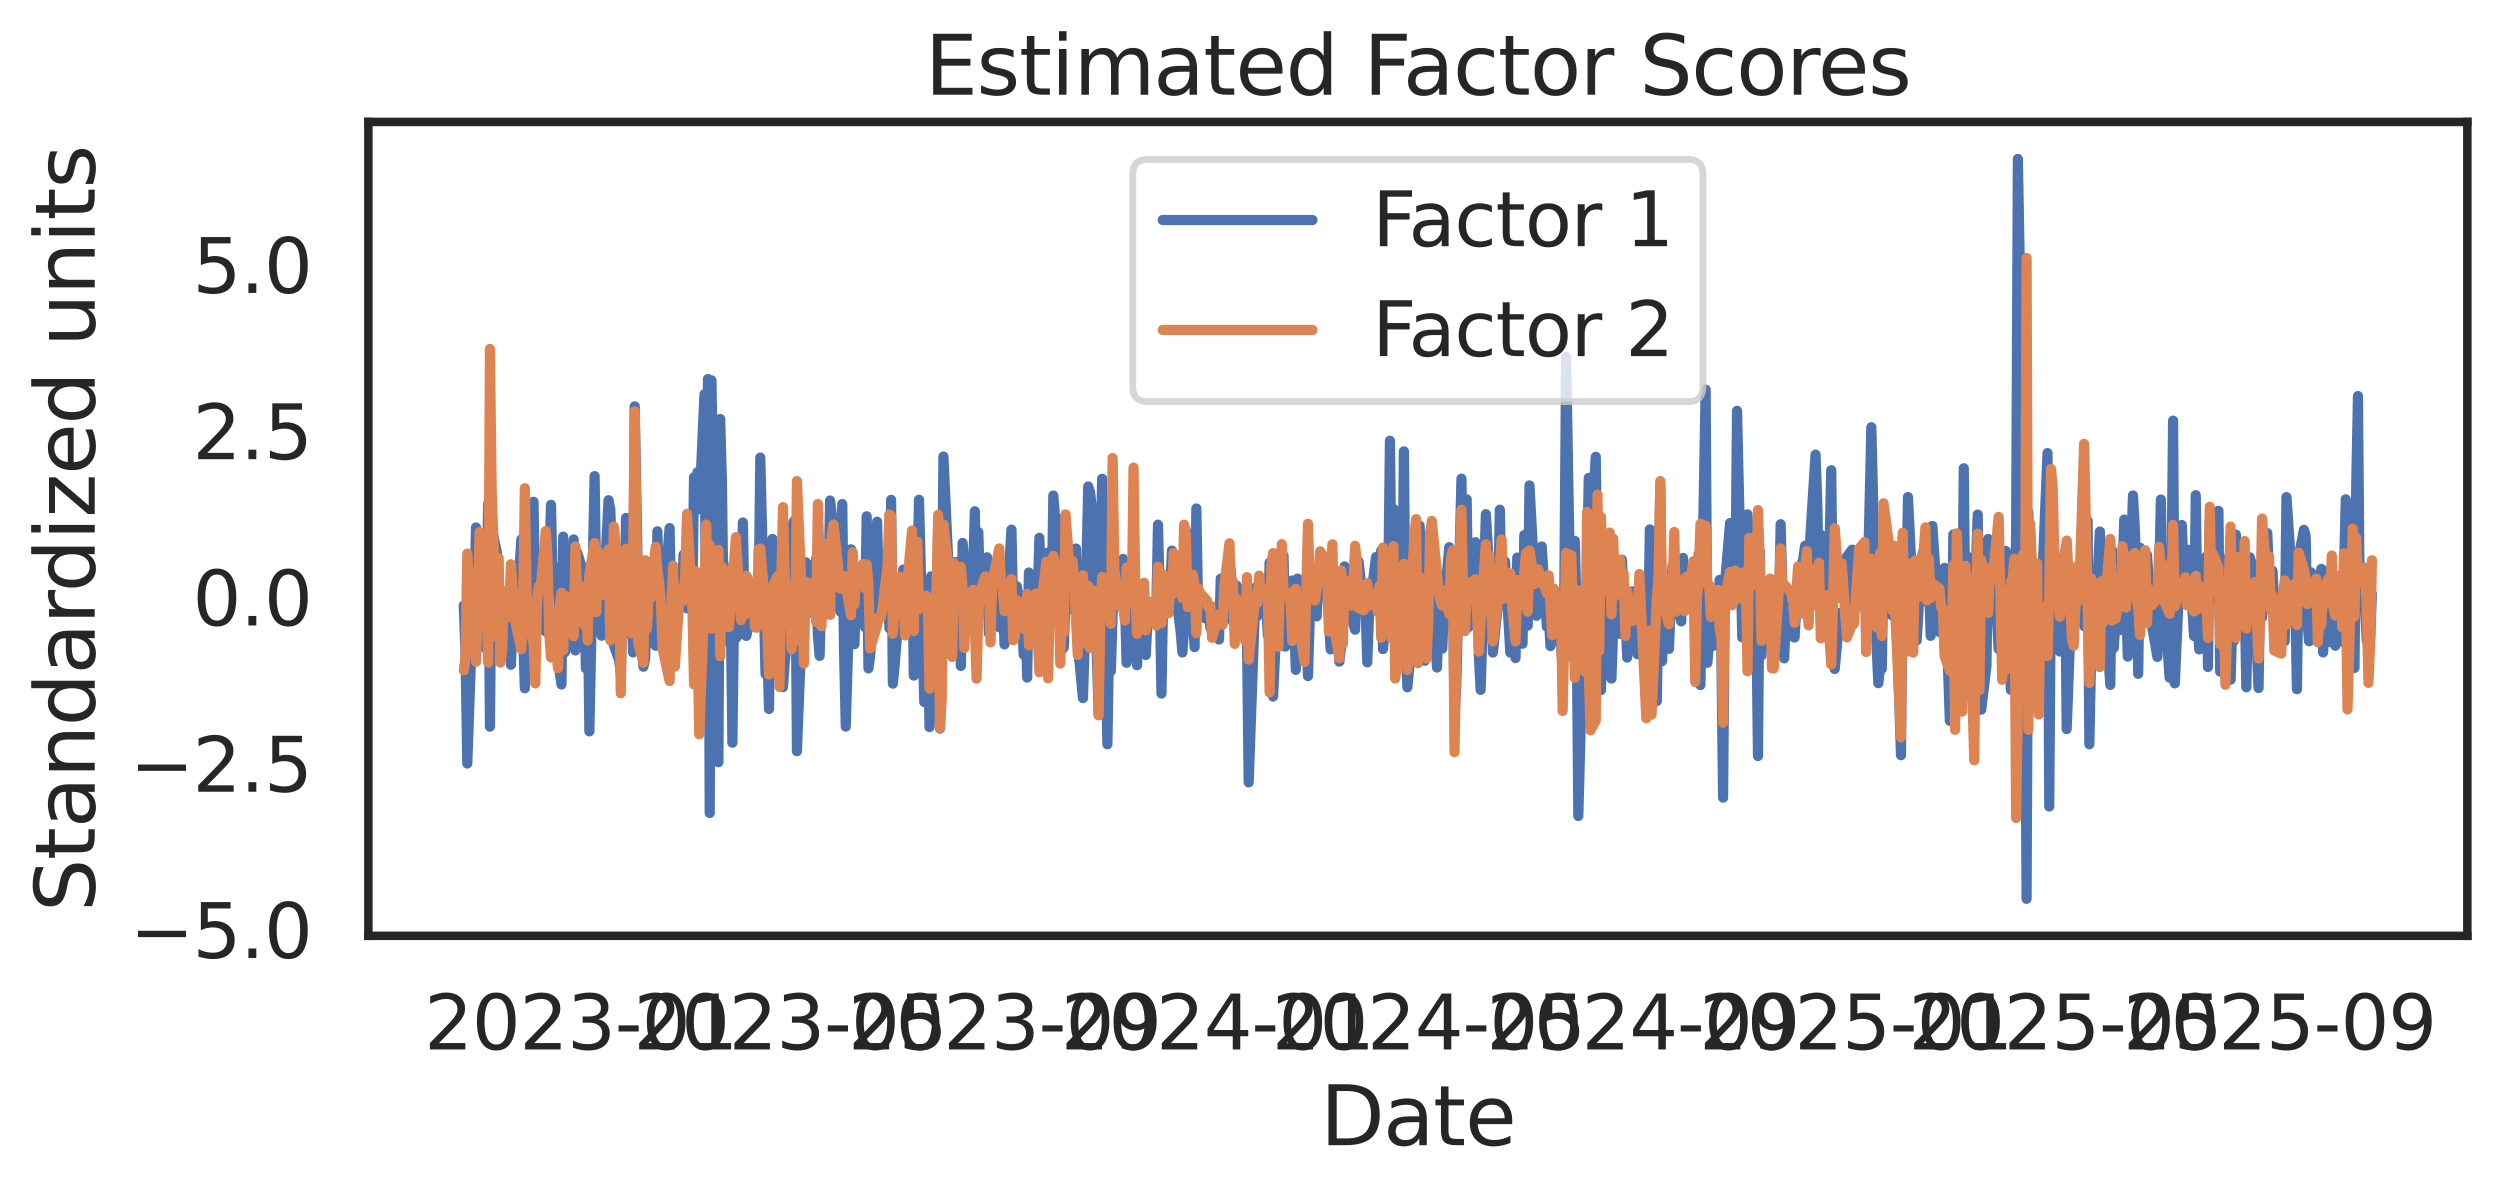 <?xml version="1.0" encoding="utf-8" standalone="no"?>
<!DOCTYPE svg PUBLIC "-//W3C//DTD SVG 1.1//EN"
  "http://www.w3.org/Graphics/SVG/1.1/DTD/svg11.dtd">
<svg xmlns:xlink="http://www.w3.org/1999/xlink" width="550.976pt" height="263.337pt" viewBox="0 0 550.976 263.337" xmlns="http://www.w3.org/2000/svg" version="1.1">
 <defs>
  <style type="text/css">*{stroke-linejoin: round; stroke-linecap: butt}</style>
 </defs>
 <g id="figure_1">
  <g id="patch_1">
   <path d="M 0 263.337 
L 550.976 263.337 
L 550.976 0 
L 0 0 
z
" style="fill: #ffffff"/>
  </g>
  <g id="axes_1">
   <g id="patch_2">
    <path d="M 81.187 206.247 
L 543.776 206.247 
L 543.776 26.877 
L 81.187 26.877 
z
" style="fill: #ffffff"/>
   </g>
   <g id="matplotlib.axis_1">
    <g id="xtick_1">
     <g id="text_1">
      <!-- 2023-01 -->
      <g style="fill: #262626" transform="translate(93.498 231.285) scale(0.165 -0.165)">
       <defs>
        <path id="DejaVuSans-32" d="M 1228 531 
L 3431 531 
L 3431 0 
L 469 0 
L 469 531 
Q 828 903 1448 1529 
Q 2069 2156 2228 2338 
Q 2531 2678 2651 2914 
Q 2772 3150 2772 3378 
Q 2772 3750 2511 3984 
Q 2250 4219 1831 4219 
Q 1534 4219 1204 4116 
Q 875 4013 500 3803 
L 500 4441 
Q 881 4594 1212 4672 
Q 1544 4750 1819 4750 
Q 2544 4750 2975 4387 
Q 3406 4025 3406 3419 
Q 3406 3131 3298 2873 
Q 3191 2616 2906 2266 
Q 2828 2175 2409 1742 
Q 1991 1309 1228 531 
z
" transform="scale(0.016)"/>
        <path id="DejaVuSans-30" d="M 2034 4250 
Q 1547 4250 1301 3770 
Q 1056 3291 1056 2328 
Q 1056 1369 1301 889 
Q 1547 409 2034 409 
Q 2525 409 2770 889 
Q 3016 1369 3016 2328 
Q 3016 3291 2770 3770 
Q 2525 4250 2034 4250 
z
M 2034 4750 
Q 2819 4750 3233 4129 
Q 3647 3509 3647 2328 
Q 3647 1150 3233 529 
Q 2819 -91 2034 -91 
Q 1250 -91 836 529 
Q 422 1150 422 2328 
Q 422 3509 836 4129 
Q 1250 4750 2034 4750 
z
" transform="scale(0.016)"/>
        <path id="DejaVuSans-33" d="M 2597 2516 
Q 3050 2419 3304 2112 
Q 3559 1806 3559 1356 
Q 3559 666 3084 287 
Q 2609 -91 1734 -91 
Q 1441 -91 1130 -33 
Q 819 25 488 141 
L 488 750 
Q 750 597 1062 519 
Q 1375 441 1716 441 
Q 2309 441 2620 675 
Q 2931 909 2931 1356 
Q 2931 1769 2642 2001 
Q 2353 2234 1838 2234 
L 1294 2234 
L 1294 2753 
L 1863 2753 
Q 2328 2753 2575 2939 
Q 2822 3125 2822 3475 
Q 2822 3834 2567 4026 
Q 2313 4219 1838 4219 
Q 1578 4219 1281 4162 
Q 984 4106 628 3988 
L 628 4550 
Q 988 4650 1302 4700 
Q 1616 4750 1894 4750 
Q 2613 4750 3031 4423 
Q 3450 4097 3450 3541 
Q 3450 3153 3228 2886 
Q 3006 2619 2597 2516 
z
" transform="scale(0.016)"/>
        <path id="DejaVuSans-2d" d="M 313 2009 
L 1997 2009 
L 1997 1497 
L 313 1497 
L 313 2009 
z
" transform="scale(0.016)"/>
        <path id="DejaVuSans-31" d="M 794 531 
L 1825 531 
L 1825 4091 
L 703 3866 
L 703 4441 
L 1819 4666 
L 2450 4666 
L 2450 531 
L 3481 531 
L 3481 0 
L 794 0 
L 794 531 
z
" transform="scale(0.016)"/>
       </defs>
       <use xlink:href="#DejaVuSans-32"/>
       <use xlink:href="#DejaVuSans-30" transform="translate(63.623 0)"/>
       <use xlink:href="#DejaVuSans-32" transform="translate(127.246 0)"/>
       <use xlink:href="#DejaVuSans-33" transform="translate(190.869 0)"/>
       <use xlink:href="#DejaVuSans-2d" transform="translate(254.492 0)"/>
       <use xlink:href="#DejaVuSans-30" transform="translate(290.576 0)"/>
       <use xlink:href="#DejaVuSans-31" transform="translate(354.199 0)"/>
      </g>
     </g>
    </g>
    <g id="xtick_2">
     <g id="text_2">
      <!-- 2023-05 -->
      <g style="fill: #262626" transform="translate(139.626 231.285) scale(0.165 -0.165)">
       <defs>
        <path id="DejaVuSans-35" d="M 691 4666 
L 3169 4666 
L 3169 4134 
L 1269 4134 
L 1269 2991 
Q 1406 3038 1543 3061 
Q 1681 3084 1819 3084 
Q 2600 3084 3056 2656 
Q 3513 2228 3513 1497 
Q 3513 744 3044 326 
Q 2575 -91 1722 -91 
Q 1428 -91 1123 -41 
Q 819 9 494 109 
L 494 744 
Q 775 591 1075 516 
Q 1375 441 1709 441 
Q 2250 441 2565 725 
Q 2881 1009 2881 1497 
Q 2881 1984 2565 2268 
Q 2250 2553 1709 2553 
Q 1456 2553 1204 2497 
Q 953 2441 691 2322 
L 691 4666 
z
" transform="scale(0.016)"/>
       </defs>
       <use xlink:href="#DejaVuSans-32"/>
       <use xlink:href="#DejaVuSans-30" transform="translate(63.623 0)"/>
       <use xlink:href="#DejaVuSans-32" transform="translate(127.246 0)"/>
       <use xlink:href="#DejaVuSans-33" transform="translate(190.869 0)"/>
       <use xlink:href="#DejaVuSans-2d" transform="translate(254.492 0)"/>
       <use xlink:href="#DejaVuSans-30" transform="translate(290.576 0)"/>
       <use xlink:href="#DejaVuSans-35" transform="translate(354.199 0)"/>
      </g>
     </g>
    </g>
    <g id="xtick_3">
     <g id="text_3">
      <!-- 2023-09 -->
      <g style="fill: #262626" transform="translate(186.908 231.285) scale(0.165 -0.165)">
       <defs>
        <path id="DejaVuSans-39" d="M 703 97 
L 703 672 
Q 941 559 1184 500 
Q 1428 441 1663 441 
Q 2288 441 2617 861 
Q 2947 1281 2994 2138 
Q 2813 1869 2534 1725 
Q 2256 1581 1919 1581 
Q 1219 1581 811 2004 
Q 403 2428 403 3163 
Q 403 3881 828 4315 
Q 1253 4750 1959 4750 
Q 2769 4750 3195 4129 
Q 3622 3509 3622 2328 
Q 3622 1225 3098 567 
Q 2575 -91 1691 -91 
Q 1453 -91 1209 -44 
Q 966 3 703 97 
z
M 1959 2075 
Q 2384 2075 2632 2365 
Q 2881 2656 2881 3163 
Q 2881 3666 2632 3958 
Q 2384 4250 1959 4250 
Q 1534 4250 1286 3958 
Q 1038 3666 1038 3163 
Q 1038 2656 1286 2365 
Q 1534 2075 1959 2075 
z
" transform="scale(0.016)"/>
       </defs>
       <use xlink:href="#DejaVuSans-32"/>
       <use xlink:href="#DejaVuSans-30" transform="translate(63.623 0)"/>
       <use xlink:href="#DejaVuSans-32" transform="translate(127.246 0)"/>
       <use xlink:href="#DejaVuSans-33" transform="translate(190.869 0)"/>
       <use xlink:href="#DejaVuSans-2d" transform="translate(254.492 0)"/>
       <use xlink:href="#DejaVuSans-30" transform="translate(290.576 0)"/>
       <use xlink:href="#DejaVuSans-39" transform="translate(354.199 0)"/>
      </g>
     </g>
    </g>
    <g id="xtick_4">
     <g id="text_4">
      <!-- 2024-01 -->
      <g style="fill: #262626" transform="translate(233.805 231.285) scale(0.165 -0.165)">
       <defs>
        <path id="DejaVuSans-34" d="M 2419 4116 
L 825 1625 
L 2419 1625 
L 2419 4116 
z
M 2253 4666 
L 3047 4666 
L 3047 1625 
L 3713 1625 
L 3713 1100 
L 3047 1100 
L 3047 0 
L 2419 0 
L 2419 1100 
L 313 1100 
L 313 1709 
L 2253 4666 
z
" transform="scale(0.016)"/>
       </defs>
       <use xlink:href="#DejaVuSans-32"/>
       <use xlink:href="#DejaVuSans-30" transform="translate(63.623 0)"/>
       <use xlink:href="#DejaVuSans-32" transform="translate(127.246 0)"/>
       <use xlink:href="#DejaVuSans-34" transform="translate(190.869 0)"/>
       <use xlink:href="#DejaVuSans-2d" transform="translate(254.492 0)"/>
       <use xlink:href="#DejaVuSans-30" transform="translate(290.576 0)"/>
       <use xlink:href="#DejaVuSans-31" transform="translate(354.199 0)"/>
      </g>
     </g>
    </g>
    <g id="xtick_5">
     <g id="text_5">
      <!-- 2024-05 -->
      <g style="fill: #262626" transform="translate(280.317 231.285) scale(0.165 -0.165)">
       <use xlink:href="#DejaVuSans-32"/>
       <use xlink:href="#DejaVuSans-30" transform="translate(63.623 0)"/>
       <use xlink:href="#DejaVuSans-32" transform="translate(127.246 0)"/>
       <use xlink:href="#DejaVuSans-34" transform="translate(190.869 0)"/>
       <use xlink:href="#DejaVuSans-2d" transform="translate(254.492 0)"/>
       <use xlink:href="#DejaVuSans-30" transform="translate(290.576 0)"/>
       <use xlink:href="#DejaVuSans-35" transform="translate(354.199 0)"/>
      </g>
     </g>
    </g>
    <g id="xtick_6">
     <g id="text_6">
      <!-- 2024-09 -->
      <g style="fill: #262626" transform="translate(327.599 231.285) scale(0.165 -0.165)">
       <use xlink:href="#DejaVuSans-32"/>
       <use xlink:href="#DejaVuSans-30" transform="translate(63.623 0)"/>
       <use xlink:href="#DejaVuSans-32" transform="translate(127.246 0)"/>
       <use xlink:href="#DejaVuSans-34" transform="translate(190.869 0)"/>
       <use xlink:href="#DejaVuSans-2d" transform="translate(254.492 0)"/>
       <use xlink:href="#DejaVuSans-30" transform="translate(290.576 0)"/>
       <use xlink:href="#DejaVuSans-39" transform="translate(354.199 0)"/>
      </g>
     </g>
    </g>
    <g id="xtick_7">
     <g id="text_7">
      <!-- 2025-01 -->
      <g style="fill: #262626" transform="translate(374.496 231.285) scale(0.165 -0.165)">
       <use xlink:href="#DejaVuSans-32"/>
       <use xlink:href="#DejaVuSans-30" transform="translate(63.623 0)"/>
       <use xlink:href="#DejaVuSans-32" transform="translate(127.246 0)"/>
       <use xlink:href="#DejaVuSans-35" transform="translate(190.869 0)"/>
       <use xlink:href="#DejaVuSans-2d" transform="translate(254.492 0)"/>
       <use xlink:href="#DejaVuSans-30" transform="translate(290.576 0)"/>
       <use xlink:href="#DejaVuSans-31" transform="translate(354.199 0)"/>
      </g>
     </g>
    </g>
    <g id="xtick_8">
     <g id="text_8">
      <!-- 2025-05 -->
      <g style="fill: #262626" transform="translate(420.624 231.285) scale(0.165 -0.165)">
       <use xlink:href="#DejaVuSans-32"/>
       <use xlink:href="#DejaVuSans-30" transform="translate(63.623 0)"/>
       <use xlink:href="#DejaVuSans-32" transform="translate(127.246 0)"/>
       <use xlink:href="#DejaVuSans-35" transform="translate(190.869 0)"/>
       <use xlink:href="#DejaVuSans-2d" transform="translate(254.492 0)"/>
       <use xlink:href="#DejaVuSans-30" transform="translate(290.576 0)"/>
       <use xlink:href="#DejaVuSans-35" transform="translate(354.199 0)"/>
      </g>
     </g>
    </g>
    <g id="xtick_9">
     <g id="text_9">
      <!-- 2025-09 -->
      <g style="fill: #262626" transform="translate(467.905 231.285) scale(0.165 -0.165)">
       <use xlink:href="#DejaVuSans-32"/>
       <use xlink:href="#DejaVuSans-30" transform="translate(63.623 0)"/>
       <use xlink:href="#DejaVuSans-32" transform="translate(127.246 0)"/>
       <use xlink:href="#DejaVuSans-35" transform="translate(190.869 0)"/>
       <use xlink:href="#DejaVuSans-2d" transform="translate(254.492 0)"/>
       <use xlink:href="#DejaVuSans-30" transform="translate(290.576 0)"/>
       <use xlink:href="#DejaVuSans-39" transform="translate(354.199 0)"/>
      </g>
     </g>
    </g>
    <g id="text_10">
     <!-- Date -->
     <g style="fill: #262626" transform="translate(290.97 252.393) scale(0.18 -0.18)">
      <defs>
       <path id="DejaVuSans-44" d="M 1259 4147 
L 1259 519 
L 2022 519 
Q 2988 519 3436 956 
Q 3884 1394 3884 2338 
Q 3884 3275 3436 3711 
Q 2988 4147 2022 4147 
L 1259 4147 
z
M 628 4666 
L 1925 4666 
Q 3281 4666 3915 4102 
Q 4550 3538 4550 2338 
Q 4550 1131 3912 565 
Q 3275 0 1925 0 
L 628 0 
L 628 4666 
z
" transform="scale(0.016)"/>
       <path id="DejaVuSans-61" d="M 2194 1759 
Q 1497 1759 1228 1600 
Q 959 1441 959 1056 
Q 959 750 1161 570 
Q 1363 391 1709 391 
Q 2188 391 2477 730 
Q 2766 1069 2766 1631 
L 2766 1759 
L 2194 1759 
z
M 3341 1997 
L 3341 0 
L 2766 0 
L 2766 531 
Q 2569 213 2275 61 
Q 1981 -91 1556 -91 
Q 1019 -91 701 211 
Q 384 513 384 1019 
Q 384 1609 779 1909 
Q 1175 2209 1959 2209 
L 2766 2209 
L 2766 2266 
Q 2766 2663 2505 2880 
Q 2244 3097 1772 3097 
Q 1472 3097 1187 3025 
Q 903 2953 641 2809 
L 641 3341 
Q 956 3463 1253 3523 
Q 1550 3584 1831 3584 
Q 2591 3584 2966 3190 
Q 3341 2797 3341 1997 
z
" transform="scale(0.016)"/>
       <path id="DejaVuSans-74" d="M 1172 4494 
L 1172 3500 
L 2356 3500 
L 2356 3053 
L 1172 3053 
L 1172 1153 
Q 1172 725 1289 603 
Q 1406 481 1766 481 
L 2356 481 
L 2356 0 
L 1766 0 
Q 1100 0 847 248 
Q 594 497 594 1153 
L 594 3053 
L 172 3053 
L 172 3500 
L 594 3500 
L 594 4494 
L 1172 4494 
z
" transform="scale(0.016)"/>
       <path id="DejaVuSans-65" d="M 3597 1894 
L 3597 1613 
L 953 1613 
Q 991 1019 1311 708 
Q 1631 397 2203 397 
Q 2534 397 2845 478 
Q 3156 559 3463 722 
L 3463 178 
Q 3153 47 2828 -22 
Q 2503 -91 2169 -91 
Q 1331 -91 842 396 
Q 353 884 353 1716 
Q 353 2575 817 3079 
Q 1281 3584 2069 3584 
Q 2775 3584 3186 3129 
Q 3597 2675 3597 1894 
z
M 3022 2063 
Q 3016 2534 2758 2815 
Q 2500 3097 2075 3097 
Q 1594 3097 1305 2825 
Q 1016 2553 972 2059 
L 3022 2063 
z
" transform="scale(0.016)"/>
      </defs>
      <use xlink:href="#DejaVuSans-44"/>
      <use xlink:href="#DejaVuSans-61" transform="translate(77.002 0)"/>
      <use xlink:href="#DejaVuSans-74" transform="translate(138.281 0)"/>
      <use xlink:href="#DejaVuSans-65" transform="translate(177.49 0)"/>
     </g>
    </g>
   </g>
   <g id="matplotlib.axis_2">
    <g id="ytick_1">
     <g id="text_11">
      <!-- −5.0 -->
      <g style="fill: #262626" transform="translate(28.621 211.13) scale(0.165 -0.165)">
       <defs>
        <path id="DejaVuSans-2212" d="M 678 2272 
L 4684 2272 
L 4684 1741 
L 678 1741 
L 678 2272 
z
" transform="scale(0.016)"/>
        <path id="DejaVuSans-2e" d="M 684 794 
L 1344 794 
L 1344 0 
L 684 0 
L 684 794 
z
" transform="scale(0.016)"/>
       </defs>
       <use xlink:href="#DejaVuSans-2212"/>
       <use xlink:href="#DejaVuSans-35" transform="translate(83.789 0)"/>
       <use xlink:href="#DejaVuSans-2e" transform="translate(147.412 0)"/>
       <use xlink:href="#DejaVuSans-30" transform="translate(179.199 0)"/>
      </g>
     </g>
    </g>
    <g id="ytick_2">
     <g id="text_12">
      <!-- −2.5 -->
      <g style="fill: #262626" transform="translate(28.621 174.488) scale(0.165 -0.165)">
       <use xlink:href="#DejaVuSans-2212"/>
       <use xlink:href="#DejaVuSans-32" transform="translate(83.789 0)"/>
       <use xlink:href="#DejaVuSans-2e" transform="translate(147.412 0)"/>
       <use xlink:href="#DejaVuSans-35" transform="translate(179.199 0)"/>
      </g>
     </g>
    </g>
    <g id="ytick_3">
     <g id="text_13">
      <!-- 0.0 -->
      <g style="fill: #262626" transform="translate(42.447 137.845) scale(0.165 -0.165)">
       <use xlink:href="#DejaVuSans-30"/>
       <use xlink:href="#DejaVuSans-2e" transform="translate(63.623 0)"/>
       <use xlink:href="#DejaVuSans-30" transform="translate(95.41 0)"/>
      </g>
     </g>
    </g>
    <g id="ytick_4">
     <g id="text_14">
      <!-- 2.5 -->
      <g style="fill: #262626" transform="translate(42.447 101.203) scale(0.165 -0.165)">
       <use xlink:href="#DejaVuSans-32"/>
       <use xlink:href="#DejaVuSans-2e" transform="translate(63.623 0)"/>
       <use xlink:href="#DejaVuSans-35" transform="translate(95.41 0)"/>
      </g>
     </g>
    </g>
    <g id="ytick_5">
     <g id="text_15">
      <!-- 5.0 -->
      <g style="fill: #262626" transform="translate(42.447 64.561) scale(0.165 -0.165)">
       <use xlink:href="#DejaVuSans-35"/>
       <use xlink:href="#DejaVuSans-2e" transform="translate(63.623 0)"/>
       <use xlink:href="#DejaVuSans-30" transform="translate(95.41 0)"/>
      </g>
     </g>
    </g>
    <g id="text_16">
     <!-- Standardized units -->
     <g style="fill: #262626" transform="translate(20.877 200.968) rotate(-90) scale(0.18 -0.18)">
      <defs>
       <path id="DejaVuSans-53" d="M 3425 4513 
L 3425 3897 
Q 3066 4069 2747 4153 
Q 2428 4238 2131 4238 
Q 1616 4238 1336 4038 
Q 1056 3838 1056 3469 
Q 1056 3159 1242 3001 
Q 1428 2844 1947 2747 
L 2328 2669 
Q 3034 2534 3370 2195 
Q 3706 1856 3706 1288 
Q 3706 609 3251 259 
Q 2797 -91 1919 -91 
Q 1588 -91 1214 -16 
Q 841 59 441 206 
L 441 856 
Q 825 641 1194 531 
Q 1563 422 1919 422 
Q 2459 422 2753 634 
Q 3047 847 3047 1241 
Q 3047 1584 2836 1778 
Q 2625 1972 2144 2069 
L 1759 2144 
Q 1053 2284 737 2584 
Q 422 2884 422 3419 
Q 422 4038 858 4394 
Q 1294 4750 2059 4750 
Q 2388 4750 2728 4690 
Q 3069 4631 3425 4513 
z
" transform="scale(0.016)"/>
       <path id="DejaVuSans-6e" d="M 3513 2113 
L 3513 0 
L 2938 0 
L 2938 2094 
Q 2938 2591 2744 2837 
Q 2550 3084 2163 3084 
Q 1697 3084 1428 2787 
Q 1159 2491 1159 1978 
L 1159 0 
L 581 0 
L 581 3500 
L 1159 3500 
L 1159 2956 
Q 1366 3272 1645 3428 
Q 1925 3584 2291 3584 
Q 2894 3584 3203 3211 
Q 3513 2838 3513 2113 
z
" transform="scale(0.016)"/>
       <path id="DejaVuSans-64" d="M 2906 2969 
L 2906 4863 
L 3481 4863 
L 3481 0 
L 2906 0 
L 2906 525 
Q 2725 213 2448 61 
Q 2172 -91 1784 -91 
Q 1150 -91 751 415 
Q 353 922 353 1747 
Q 353 2572 751 3078 
Q 1150 3584 1784 3584 
Q 2172 3584 2448 3432 
Q 2725 3281 2906 2969 
z
M 947 1747 
Q 947 1113 1208 752 
Q 1469 391 1925 391 
Q 2381 391 2643 752 
Q 2906 1113 2906 1747 
Q 2906 2381 2643 2742 
Q 2381 3103 1925 3103 
Q 1469 3103 1208 2742 
Q 947 2381 947 1747 
z
" transform="scale(0.016)"/>
       <path id="DejaVuSans-72" d="M 2631 2963 
Q 2534 3019 2420 3045 
Q 2306 3072 2169 3072 
Q 1681 3072 1420 2755 
Q 1159 2438 1159 1844 
L 1159 0 
L 581 0 
L 581 3500 
L 1159 3500 
L 1159 2956 
Q 1341 3275 1631 3429 
Q 1922 3584 2338 3584 
Q 2397 3584 2469 3576 
Q 2541 3569 2628 3553 
L 2631 2963 
z
" transform="scale(0.016)"/>
       <path id="DejaVuSans-69" d="M 603 3500 
L 1178 3500 
L 1178 0 
L 603 0 
L 603 3500 
z
M 603 4863 
L 1178 4863 
L 1178 4134 
L 603 4134 
L 603 4863 
z
" transform="scale(0.016)"/>
       <path id="DejaVuSans-7a" d="M 353 3500 
L 3084 3500 
L 3084 2975 
L 922 459 
L 3084 459 
L 3084 0 
L 275 0 
L 275 525 
L 2438 3041 
L 353 3041 
L 353 3500 
z
" transform="scale(0.016)"/>
       <path id="DejaVuSans-20" transform="scale(0.016)"/>
       <path id="DejaVuSans-75" d="M 544 1381 
L 544 3500 
L 1119 3500 
L 1119 1403 
Q 1119 906 1312 657 
Q 1506 409 1894 409 
Q 2359 409 2629 706 
Q 2900 1003 2900 1516 
L 2900 3500 
L 3475 3500 
L 3475 0 
L 2900 0 
L 2900 538 
Q 2691 219 2414 64 
Q 2138 -91 1772 -91 
Q 1169 -91 856 284 
Q 544 659 544 1381 
z
M 1991 3584 
L 1991 3584 
z
" transform="scale(0.016)"/>
       <path id="DejaVuSans-73" d="M 2834 3397 
L 2834 2853 
Q 2591 2978 2328 3040 
Q 2066 3103 1784 3103 
Q 1356 3103 1142 2972 
Q 928 2841 928 2578 
Q 928 2378 1081 2264 
Q 1234 2150 1697 2047 
L 1894 2003 
Q 2506 1872 2764 1633 
Q 3022 1394 3022 966 
Q 3022 478 2636 193 
Q 2250 -91 1575 -91 
Q 1294 -91 989 -36 
Q 684 19 347 128 
L 347 722 
Q 666 556 975 473 
Q 1284 391 1588 391 
Q 1994 391 2212 530 
Q 2431 669 2431 922 
Q 2431 1156 2273 1281 
Q 2116 1406 1581 1522 
L 1381 1569 
Q 847 1681 609 1914 
Q 372 2147 372 2553 
Q 372 3047 722 3315 
Q 1072 3584 1716 3584 
Q 2034 3584 2315 3537 
Q 2597 3491 2834 3397 
z
" transform="scale(0.016)"/>
      </defs>
      <use xlink:href="#DejaVuSans-53"/>
      <use xlink:href="#DejaVuSans-74" transform="translate(63.477 0)"/>
      <use xlink:href="#DejaVuSans-61" transform="translate(102.686 0)"/>
      <use xlink:href="#DejaVuSans-6e" transform="translate(163.965 0)"/>
      <use xlink:href="#DejaVuSans-64" transform="translate(227.344 0)"/>
      <use xlink:href="#DejaVuSans-61" transform="translate(290.82 0)"/>
      <use xlink:href="#DejaVuSans-72" transform="translate(352.1 0)"/>
      <use xlink:href="#DejaVuSans-64" transform="translate(391.463 0)"/>
      <use xlink:href="#DejaVuSans-69" transform="translate(454.939 0)"/>
      <use xlink:href="#DejaVuSans-7a" transform="translate(482.723 0)"/>
      <use xlink:href="#DejaVuSans-65" transform="translate(535.213 0)"/>
      <use xlink:href="#DejaVuSans-64" transform="translate(596.736 0)"/>
      <use xlink:href="#DejaVuSans-20" transform="translate(660.213 0)"/>
      <use xlink:href="#DejaVuSans-75" transform="translate(692 0)"/>
      <use xlink:href="#DejaVuSans-6e" transform="translate(755.379 0)"/>
      <use xlink:href="#DejaVuSans-69" transform="translate(818.758 0)"/>
      <use xlink:href="#DejaVuSans-74" transform="translate(846.541 0)"/>
      <use xlink:href="#DejaVuSans-73" transform="translate(885.75 0)"/>
     </g>
    </g>
   </g>
   <g id="line2d_1">
    <path d="M 102.214 133.43 
L 102.598 144.109 
L 102.983 168.267 
L 104.136 135.669 
L 104.52 132.834 
L 104.905 116.254 
L 105.289 130.741 
L 105.674 138.885 
L 106.827 142.782 
L 107.211 130.252 
L 107.596 110.944 
L 107.98 160.14 
L 108.364 116.325 
L 109.518 121.82 
L 109.902 133.857 
L 110.286 131.045 
L 111.055 139.383 
L 112.208 132.466 
L 112.593 146.514 
L 112.977 138.376 
L 113.746 137.66 
L 114.899 118.875 
L 115.284 139.605 
L 115.668 151.685 
L 116.052 124.029 
L 116.437 132.373 
L 117.59 110.586 
L 117.974 136.556 
L 118.359 128.426 
L 118.743 136.862 
L 119.128 123.96 
L 120.281 139.18 
L 120.665 134.488 
L 121.05 124.618 
L 121.434 111.268 
L 121.819 129.022 
L 122.972 125.068 
L 123.356 148.19 
L 123.741 150.85 
L 124.125 118.28 
L 124.509 143.723 
L 126.047 136.282 
L 126.431 118.892 
L 126.816 143.352 
L 127.2 121.776 
L 128.738 126.737 
L 129.122 147.302 
L 129.507 128.748 
L 129.891 161.179 
L 131.044 104.936 
L 131.429 131.622 
L 131.813 131.223 
L 132.197 134.942 
L 132.582 140.107 
L 134.119 110.249 
L 134.504 112.225 
L 134.888 122.835 
L 135.273 142.149 
L 136.426 145.396 
L 136.81 148.263 
L 137.195 134.098 
L 137.579 139.796 
L 137.963 114.144 
L 139.117 125.383 
L 139.501 143.781 
L 139.885 89.557 
L 140.654 131.136 
L 141.807 146.938 
L 142.192 145.044 
L 142.576 128.856 
L 142.961 123.913 
L 143.345 140.451 
L 144.498 142.316 
L 144.883 117.092 
L 145.267 133.713 
L 145.651 121.457 
L 146.036 135.112 
L 147.573 116.391 
L 147.958 135.155 
L 148.342 127.521 
L 148.727 136.434 
L 149.88 133.064 
L 150.264 132.447 
L 150.649 122.254 
L 151.033 124.807 
L 151.417 134.076 
L 152.571 133.494 
L 152.955 105.19 
L 153.339 110.41 
L 153.724 104.057 
L 154.108 112.238 
L 155.261 86.89 
L 155.646 146.143 
L 156.03 83.54 
L 156.415 179.17 
L 156.799 83.811 
L 157.952 155.826 
L 158.337 167.971 
L 158.721 92.346 
L 159.105 106.031 
L 159.49 136.345 
L 160.643 141.506 
L 161.027 132.355 
L 161.412 163.682 
L 161.796 133.416 
L 162.181 140.64 
L 163.334 139.259 
L 163.718 115.148 
L 164.103 136.059 
L 164.487 140.141 
L 166.025 132.898 
L 166.409 138.23 
L 166.793 134.358 
L 167.178 133.75 
L 167.562 100.848 
L 168.715 148.545 
L 169.1 143.077 
L 169.484 156.247 
L 169.869 120.535 
L 170.253 118.783 
L 171.406 131.943 
L 171.791 120.295 
L 172.175 120.542 
L 172.559 151.439 
L 172.944 146.048 
L 174.097 134.106 
L 174.482 116.923 
L 174.866 115.09 
L 175.25 114.509 
L 175.635 165.556 
L 176.788 135.984 
L 177.172 132.698 
L 177.557 123.893 
L 177.941 132.232 
L 178.326 124.607 
L 179.479 135.394 
L 179.863 123.101 
L 180.248 139.984 
L 180.632 144.55 
L 181.016 129.574 
L 182.17 120.841 
L 182.554 130.889 
L 182.938 110.312 
L 183.323 113.369 
L 183.707 130.718 
L 185.245 134.823 
L 185.629 111.086 
L 186.014 143.309 
L 186.398 160.129 
L 187.551 121.06 
L 187.936 141.416 
L 188.32 141.975 
L 188.704 125.347 
L 189.089 133.366 
L 190.242 127.929 
L 190.626 138.197 
L 191.011 113.791 
L 191.395 147.306 
L 191.78 144.499 
L 193.317 114.991 
L 193.702 133.062 
L 194.086 127.663 
L 194.47 124.194 
L 195.624 124.583 
L 196.008 138.453 
L 196.392 110.178 
L 196.777 150.666 
L 197.161 146.74 
L 198.314 132.228 
L 199.083 125.525 
L 199.468 130.972 
L 199.852 133.726 
L 201.005 119.5 
L 201.39 148.886 
L 201.774 123.275 
L 202.158 127.177 
L 202.543 110.138 
L 203.696 154.721 
L 204.465 128.738 
L 204.849 160.234 
L 205.234 127.005 
L 206.387 139.491 
L 206.771 115.745 
L 207.156 160.572 
L 207.54 141.32 
L 207.924 100.614 
L 209.078 125.741 
L 209.462 128.778 
L 209.846 135.193 
L 210.231 125.241 
L 210.615 123.854 
L 211.768 146.759 
L 212.153 119.664 
L 212.537 124.23 
L 212.922 133.051 
L 213.306 133.312 
L 214.459 126.418 
L 214.844 112.689 
L 215.228 137.517 
L 215.612 117.289 
L 215.997 130.542 
L 217.15 127.718 
L 217.534 122.824 
L 217.919 139.522 
L 218.303 133.295 
L 218.688 132.095 
L 219.841 129.42 
L 220.225 138.254 
L 220.61 130.105 
L 220.994 129.796 
L 221.378 142.02 
L 222.916 116.725 
L 223.3 135.473 
L 223.685 136.557 
L 224.069 129.206 
L 225.223 134.474 
L 225.607 144.29 
L 225.991 133.655 
L 226.376 149.325 
L 226.76 126.177 
L 227.913 139.728 
L 228.682 132.077 
L 229.067 118.528 
L 229.451 131.008 
L 230.604 131.149 
L 230.989 121.774 
L 231.373 127.375 
L 231.757 134.839 
L 232.142 109.211 
L 233.295 124.069 
L 233.679 114.461 
L 234.064 143.184 
L 234.448 142.679 
L 234.833 132.483 
L 235.986 134.246 
L 236.37 128.467 
L 236.755 132.961 
L 237.139 120.889 
L 237.523 141.966 
L 238.677 153.863 
L 239.061 141.345 
L 239.83 107.216 
L 240.214 108.398 
L 241.367 118.123 
L 241.752 145.3 
L 242.136 157.574 
L 242.521 124.557 
L 242.905 105.517 
L 244.058 164.026 
L 244.443 140.699 
L 244.827 147.897 
L 245.211 135.066 
L 245.596 132.018 
L 246.749 133.404 
L 247.518 123.192 
L 247.902 131.79 
L 248.287 146.068 
L 249.44 132.416 
L 249.824 130.188 
L 250.209 130.202 
L 250.593 146.612 
L 250.977 133.892 
L 252.131 131.325 
L 252.515 144.36 
L 252.899 136.667 
L 253.668 135.834 
L 254.821 135.316 
L 255.206 115.634 
L 255.59 130.993 
L 255.975 152.857 
L 256.359 130.7 
L 257.512 134.785 
L 257.897 130.628 
L 258.281 121.334 
L 258.665 129.033 
L 259.05 130.165 
L 260.203 139.215 
L 260.587 143.786 
L 260.972 138.384 
L 261.356 116.902 
L 261.741 126.381 
L 262.894 136.427 
L 263.278 142.611 
L 263.663 112.07 
L 264.047 133.695 
L 264.431 135.643 
L 265.969 136.414 
L 266.353 134.553 
L 266.738 138.348 
L 267.122 133.712 
L 268.66 140.946 
L 269.044 127.524 
L 269.429 136.03 
L 269.813 136.846 
L 270.966 123.171 
L 271.351 127.284 
L 271.735 134.163 
L 272.119 137.379 
L 272.504 129.031 
L 274.041 132.741 
L 274.426 129.913 
L 274.81 139.426 
L 275.195 172.43 
L 276.732 129.504 
L 277.117 135.759 
L 277.501 133.828 
L 277.886 130.625 
L 279.039 132.927 
L 279.423 140.013 
L 279.808 123.976 
L 280.192 131.309 
L 280.576 153.507 
L 281.73 129.024 
L 282.114 126.716 
L 282.498 135.155 
L 282.883 122.483 
L 283.267 142.503 
L 284.42 134.341 
L 284.805 127.936 
L 285.189 135.558 
L 285.574 147.625 
L 285.958 127.519 
L 287.496 128.768 
L 287.88 135.547 
L 288.264 149.001 
L 288.649 136.527 
L 289.802 125.733 
L 290.186 135.824 
L 290.571 127.833 
L 290.955 131.211 
L 291.34 124.001 
L 292.493 129.747 
L 293.262 143.121 
L 293.646 127.205 
L 294.03 127.357 
L 295.184 145.81 
L 295.952 138.887 
L 296.337 124.836 
L 296.721 128.984 
L 297.874 134.177 
L 298.259 137.386 
L 298.643 138.778 
L 299.028 128.703 
L 299.412 123.748 
L 300.565 133.989 
L 300.95 133.519 
L 301.334 145.975 
L 301.718 135.309 
L 303.256 122.773 
L 304.025 130.346 
L 304.409 121.358 
L 304.794 143.05 
L 305.947 129.228 
L 306.331 97.144 
L 306.716 131.327 
L 307.1 112.132 
L 307.484 132.131 
L 308.638 123.958 
L 309.022 137.274 
L 309.406 99.485 
L 309.791 143.075 
L 310.175 151.473 
L 311.328 138.67 
L 311.713 130.444 
L 312.097 119.552 
L 312.482 131.278 
L 312.866 115.851 
L 314.019 145.619 
L 314.404 125.573 
L 314.788 135.663 
L 315.172 139.968 
L 315.557 131.485 
L 316.71 147.114 
L 317.094 133.304 
L 317.479 130.988 
L 317.863 142.961 
L 318.248 133.5 
L 319.401 120.597 
L 319.785 134.351 
L 320.17 124.189 
L 320.554 157.639 
L 320.938 151.478 
L 322.092 105.489 
L 322.476 132.643 
L 322.86 135.351 
L 323.245 110.04 
L 323.629 138.229 
L 325.167 119.493 
L 325.551 126.36 
L 325.936 144.736 
L 326.32 152.031 
L 327.473 113.33 
L 328.242 126.43 
L 328.627 129.263 
L 329.011 143.82 
L 330.164 132.83 
L 330.549 112.325 
L 330.933 128.984 
L 331.317 130.702 
L 331.702 123.76 
L 332.855 143.83 
L 333.239 139.485 
L 334.008 145.026 
L 334.393 122.889 
L 335.546 141.871 
L 335.93 117.927 
L 336.315 118.318 
L 336.699 137.874 
L 337.083 106.982 
L 338.621 135.711 
L 339.005 127.213 
L 339.774 120.439 
L 340.927 138.146 
L 341.312 134.478 
L 341.696 142.386 
L 342.081 141.014 
L 342.465 136.653 
L 344.003 140.856 
L 344.387 148.29 
L 344.771 128.699 
L 345.156 78.696 
L 346.309 144.571 
L 346.693 137.044 
L 347.078 119.213 
L 347.462 135.305 
L 347.847 179.839 
L 349 136.239 
L 349.384 151.824 
L 349.769 124.404 
L 350.153 105.317 
L 350.537 120.127 
L 351.691 100.672 
L 352.075 129.714 
L 352.459 130.477 
L 352.844 152.08 
L 353.228 135.962 
L 354.381 119.667 
L 355.15 149.557 
L 355.535 138.361 
L 355.919 133.451 
L 357.072 139.709 
L 357.457 123.354 
L 357.841 133.032 
L 358.225 134.523 
L 358.61 144.92 
L 359.763 130.338 
L 360.916 144.197 
L 361.301 138.329 
L 362.838 130.601 
L 363.223 140.318 
L 363.607 116.682 
L 363.991 124.973 
L 365.145 154.522 
L 365.913 106.972 
L 366.298 145.714 
L 366.682 136.912 
L 367.835 142.997 
L 368.22 132.217 
L 368.604 124.714 
L 368.989 131.021 
L 369.373 132.374 
L 370.526 136.946 
L 370.911 122.946 
L 371.295 128.977 
L 371.679 130.102 
L 372.064 131.616 
L 373.217 130.048 
L 373.601 134.992 
L 374.37 122.129 
L 374.755 150.976 
L 375.908 85.872 
L 376.292 146.075 
L 377.061 136.796 
L 377.445 142.38 
L 378.599 141.825 
L 378.983 127.797 
L 379.367 143.714 
L 379.752 175.792 
L 380.136 128.875 
L 381.29 115.28 
L 381.674 125.36 
L 382.058 125.746 
L 382.443 131.267 
L 382.827 90.546 
L 383.98 140.479 
L 384.365 117.876 
L 384.749 129.68 
L 385.134 113.362 
L 385.518 123.008 
L 386.671 131.024 
L 387.056 134.801 
L 387.44 166.621 
L 387.824 121.43 
L 388.209 144.474 
L 389.362 131.657 
L 389.746 132.074 
L 390.131 132.213 
L 390.515 129.541 
L 390.9 139.43 
L 392.053 135.511 
L 392.437 115.535 
L 393.206 145.099 
L 393.59 136.209 
L 394.744 133.516 
L 395.128 140.3 
L 395.512 140.499 
L 396.281 126.834 
L 397.434 123.207 
L 397.819 120.29 
L 398.203 131.705 
L 398.588 136.602 
L 398.972 118.408 
L 400.125 100.192 
L 400.51 110.785 
L 400.894 132.917 
L 401.278 117.86 
L 401.663 139.989 
L 403.2 121.023 
L 403.585 103.633 
L 403.969 137.11 
L 404.354 147.43 
L 405.507 135.089 
L 405.891 138.613 
L 406.66 136.237 
L 407.044 122.661 
L 408.198 121.137 
L 408.582 133.38 
L 409.351 124.847 
L 409.735 133.511 
L 410.888 121.403 
L 411.273 132.705 
L 411.657 127.595 
L 412.426 94.157 
L 413.579 142.192 
L 413.964 150.568 
L 414.348 146.965 
L 414.732 147.43 
L 415.117 123.128 
L 416.654 130.81 
L 417.039 135.655 
L 417.423 121.204 
L 417.808 130.949 
L 418.961 166.438 
L 419.345 118.339 
L 419.73 136.571 
L 420.114 131.992 
L 420.498 109.549 
L 421.652 133.005 
L 422.036 126.674 
L 422.42 141.138 
L 422.805 134.934 
L 423.189 124.189 
L 424.342 119.885 
L 424.727 132.704 
L 425.111 126.351 
L 425.496 140.125 
L 425.88 115.907 
L 427.418 139.299 
L 428.571 125.15 
L 429.724 158.858 
L 430.108 148.885 
L 430.493 117.811 
L 430.877 154.486 
L 431.262 150.493 
L 432.415 141.653 
L 432.799 103.201 
L 433.184 143.205 
L 433.568 122.647 
L 433.953 137.248 
L 435.106 134.9 
L 435.875 113.409 
L 436.259 143.451 
L 436.643 156.398 
L 437.797 146.764 
L 438.181 118.784 
L 438.565 134.802 
L 438.95 126.38 
L 439.334 122.463 
L 440.487 143.057 
L 440.872 131.329 
L 441.256 140.976 
L 441.641 135.715 
L 442.025 121.421 
L 443.178 152.036 
L 443.563 132.152 
L 443.947 134.796 
L 444.331 117.824 
L 444.716 35.03 
L 445.869 98.679 
L 446.253 133.718 
L 446.638 198.094 
L 447.022 112.993 
L 447.407 139.305 
L 448.56 147.311 
L 448.944 124.435 
L 449.329 129.025 
L 449.713 137.052 
L 451.251 99.856 
L 451.635 177.744 
L 452.019 124.28 
L 452.404 133.357 
L 452.788 122.495 
L 453.941 143.571 
L 454.326 142.672 
L 455.095 121.445 
L 455.479 160.671 
L 456.632 129.509 
L 457.017 133.12 
L 457.401 135.231 
L 458.17 130.013 
L 459.323 137.997 
L 459.707 121.736 
L 460.092 114.776 
L 460.476 164.018 
L 460.861 144.323 
L 462.014 133.403 
L 462.783 117.155 
L 463.167 123.536 
L 463.551 127.407 
L 465.089 150.939 
L 465.473 121.261 
L 465.858 142.785 
L 466.242 136.465 
L 467.395 138.828 
L 468.164 114.519 
L 468.933 144.696 
L 470.086 109.201 
L 470.471 116.042 
L 470.855 126.556 
L 471.239 148.501 
L 471.624 120.716 
L 472.777 136.382 
L 473.161 122.295 
L 474.315 138.089 
L 475.468 144.76 
L 476.237 110.102 
L 476.621 138.927 
L 477.005 132.426 
L 478.159 149.354 
L 478.543 129.674 
L 478.927 92.708 
L 479.312 150.608 
L 480.849 115.697 
L 481.234 125.333 
L 482.003 131.128 
L 482.387 121.179 
L 483.54 140.16 
L 483.925 109.14 
L 484.309 137.272 
L 484.694 143.122 
L 485.078 134.835 
L 486.231 122.697 
L 486.616 147.001 
L 487 114.714 
L 487.384 127.054 
L 487.769 131.822 
L 488.922 112.585 
L 489.306 148.025 
L 489.691 123.507 
L 490.075 130.63 
L 490.46 123.275 
L 491.613 149.787 
L 491.997 136.374 
L 492.382 141.191 
L 492.766 117.836 
L 493.15 139.963 
L 494.304 131.198 
L 494.688 131.607 
L 495.072 151.466 
L 495.457 133.024 
L 495.841 122.827 
L 496.994 126.932 
L 497.379 142.646 
L 497.763 151.645 
L 498.148 127.571 
L 498.532 136.085 
L 499.685 117.486 
L 500.07 126.852 
L 500.454 133.25 
L 500.838 125.795 
L 501.223 132.974 
L 502.76 133.436 
L 503.145 139.907 
L 503.529 141.313 
L 503.914 109.556 
L 505.067 126.391 
L 505.451 129.413 
L 505.836 131.453 
L 506.22 151.901 
L 506.604 122.789 
L 507.758 116.777 
L 508.142 118.092 
L 508.526 137.5 
L 508.911 141.322 
L 509.295 126.127 
L 510.448 127.457 
L 510.833 137.422 
L 511.217 136.615 
L 511.602 125.377 
L 511.986 143.788 
L 513.139 125.829 
L 513.524 141.485 
L 513.908 129.453 
L 514.292 133.163 
L 514.677 142.307 
L 515.83 134.396 
L 516.214 141.419 
L 516.983 110.046 
L 517.368 115.088 
L 518.521 132.301 
L 518.905 147.199 
L 519.29 107.172 
L 519.674 87.287 
L 520.058 133.795 
L 521.212 133.651 
L 521.596 141.074 
L 521.98 139.341 
L 522.365 140.784 
L 522.749 130.877 
L 522.749 130.877 
" clip-path="url(#p2fa110cf46)" style="fill: none; stroke: #4c72b0; stroke-width: 2.25; stroke-linecap: round"/>
   </g>
   <g id="line2d_2">
    <path d="M 102.214 147.725 
L 102.598 144.756 
L 102.983 122.004 
L 104.136 141.007 
L 104.52 126.851 
L 104.905 145.838 
L 105.289 135.461 
L 105.674 117.308 
L 107.211 130.155 
L 107.596 146.03 
L 107.98 76.903 
L 108.364 108.34 
L 109.518 140.463 
L 109.902 122.997 
L 110.286 146.024 
L 110.671 143.625 
L 111.055 130.234 
L 112.208 135.963 
L 112.593 124.368 
L 112.977 129.521 
L 113.746 137.902 
L 114.899 143.066 
L 115.284 133.466 
L 115.668 107.598 
L 116.052 129.871 
L 116.437 137.055 
L 117.59 141.784 
L 117.974 150.604 
L 118.359 132.36 
L 118.743 129.216 
L 119.128 130.081 
L 120.281 117.033 
L 120.665 122.883 
L 121.05 139.689 
L 121.434 144.904 
L 121.819 135.443 
L 122.972 147.256 
L 123.356 133.496 
L 123.741 130.661 
L 124.125 143.261 
L 124.509 131.273 
L 126.431 140.223 
L 126.816 120.444 
L 127.2 130.65 
L 128.738 137.721 
L 129.122 129.041 
L 129.507 141.147 
L 129.891 126.555 
L 131.044 119.685 
L 131.429 134.899 
L 131.813 121.52 
L 132.197 130.802 
L 132.582 131.148 
L 134.119 121.081 
L 134.504 141.117 
L 134.888 139.024 
L 135.273 116.046 
L 136.426 127.149 
L 136.81 152.769 
L 137.195 130.49 
L 137.579 124.666 
L 137.963 120.93 
L 139.117 139.607 
L 139.501 125.048 
L 139.885 90.653 
L 140.654 141.829 
L 141.807 146.063 
L 142.192 123.474 
L 142.576 138.529 
L 142.961 132.16 
L 143.345 131.837 
L 144.498 120.511 
L 144.883 125.715 
L 145.267 128.147 
L 145.651 132.66 
L 146.036 142.975 
L 147.573 150.088 
L 147.958 133.566 
L 148.342 124.667 
L 148.727 146.919 
L 149.88 129.66 
L 150.264 129.646 
L 150.649 132.416 
L 151.033 126.038 
L 151.417 113.241 
L 152.571 132.989 
L 152.955 150.837 
L 153.339 125.871 
L 153.724 141.201 
L 154.108 161.847 
L 155.261 131.764 
L 155.646 115.612 
L 156.03 133.693 
L 156.415 120.062 
L 156.799 138.545 
L 158.337 121.209 
L 158.721 144.62 
L 159.105 124.943 
L 159.49 128.681 
L 160.643 138.213 
L 161.027 134.183 
L 161.412 124.787 
L 161.796 123.785 
L 162.181 118.378 
L 163.334 136.682 
L 163.718 133.732 
L 164.103 135.527 
L 164.487 126.899 
L 166.025 129.885 
L 166.409 138.219 
L 166.793 138.335 
L 167.178 121.104 
L 167.562 120.89 
L 169.1 138.793 
L 169.484 148.672 
L 169.869 136.494 
L 170.253 129.273 
L 171.406 126.924 
L 171.791 151.371 
L 172.175 127.965 
L 172.559 111.777 
L 172.944 126.948 
L 174.097 134.072 
L 174.482 143.088 
L 174.866 133.474 
L 175.25 141.259 
L 175.635 106.021 
L 176.788 133.089 
L 177.172 146.236 
L 177.557 128.187 
L 177.941 134.838 
L 178.326 131.558 
L 179.479 128.16 
L 179.863 137.087 
L 180.248 111.058 
L 181.016 138.022 
L 182.17 119.907 
L 182.554 124.435 
L 182.938 135.502 
L 183.323 117.567 
L 183.707 115.6 
L 185.245 129.756 
L 185.629 127.905 
L 186.014 126.972 
L 186.398 128.774 
L 187.551 135.626 
L 187.936 121.732 
L 188.32 133.179 
L 188.704 125.769 
L 189.089 128.685 
L 190.242 124.26 
L 190.626 129.632 
L 191.011 124.417 
L 191.395 128.753 
L 191.78 142.913 
L 193.317 137.77 
L 193.702 136.001 
L 194.086 136.087 
L 194.47 134.146 
L 195.624 124.525 
L 196.008 113.4 
L 196.392 113.689 
L 196.777 139.662 
L 197.161 133.142 
L 198.314 127.094 
L 199.083 130.99 
L 199.468 140.042 
L 199.852 129.77 
L 201.005 116.914 
L 201.39 139.054 
L 201.774 119.929 
L 202.158 119.404 
L 202.543 134.243 
L 203.696 132.689 
L 204.08 131.272 
L 204.465 131.648 
L 204.849 151.782 
L 205.234 134.269 
L 206.387 130.704 
L 206.771 113.473 
L 207.156 160.408 
L 207.54 154.236 
L 207.924 115.6 
L 209.078 125.499 
L 209.462 129.766 
L 209.846 144.777 
L 210.231 124.133 
L 210.615 131.914 
L 211.768 124.939 
L 212.153 129.898 
L 212.537 142.767 
L 212.922 132.314 
L 213.306 132.034 
L 214.459 130.002 
L 214.844 138.205 
L 215.228 149.57 
L 215.612 134.346 
L 215.997 130.402 
L 217.15 127.06 
L 217.534 132.232 
L 217.919 128.744 
L 218.303 141.582 
L 218.688 128.289 
L 220.225 120.864 
L 220.61 128.642 
L 220.994 129.613 
L 221.378 134.7 
L 222.916 127.617 
L 223.3 141.109 
L 223.685 140.4 
L 224.069 132.254 
L 225.223 133.448 
L 225.607 138.582 
L 225.991 135.9 
L 226.376 130.91 
L 226.76 142.252 
L 227.913 136.785 
L 228.298 130.799 
L 229.067 148.163 
L 229.451 133.583 
L 230.604 123.789 
L 230.989 149.494 
L 231.373 132.673 
L 231.757 126.519 
L 232.142 122.505 
L 233.295 128.144 
L 233.679 146.249 
L 234.064 131.16 
L 234.448 139.387 
L 234.833 113.369 
L 235.986 128.737 
L 236.37 123.603 
L 236.755 128.6 
L 237.523 144.348 
L 238.677 126.801 
L 239.061 136.635 
L 239.445 141.792 
L 239.83 129.123 
L 240.214 142.807 
L 241.367 130.226 
L 241.752 132.728 
L 242.136 157.652 
L 242.521 135.062 
L 242.905 127.118 
L 244.058 132.18 
L 244.443 128.782 
L 244.827 137.454 
L 245.211 100.939 
L 245.596 125.711 
L 246.749 133.545 
L 247.133 132.403 
L 247.518 133.381 
L 247.902 136.745 
L 248.287 125.071 
L 249.44 132.805 
L 249.824 103.063 
L 250.209 130.443 
L 250.593 139.699 
L 250.977 130.963 
L 252.131 128.451 
L 252.515 138.909 
L 252.899 132.846 
L 253.668 132.616 
L 254.821 137.874 
L 255.206 124.902 
L 255.59 133.381 
L 255.975 137.329 
L 256.359 126.556 
L 257.512 135.155 
L 257.897 129.661 
L 258.281 131.073 
L 258.665 121.905 
L 259.05 126.731 
L 260.587 131.772 
L 260.972 115.634 
L 261.356 117.853 
L 261.741 133.799 
L 262.894 126.653 
L 263.278 129.371 
L 263.663 139.552 
L 264.047 129.63 
L 264.431 130.642 
L 265.969 132.314 
L 266.353 133.935 
L 266.738 133.553 
L 267.122 140.585 
L 268.66 135.365 
L 269.044 137.191 
L 269.429 137.682 
L 269.813 129.304 
L 270.966 119.74 
L 271.351 132.644 
L 271.735 128.174 
L 272.119 141.9 
L 272.504 131.898 
L 274.041 137.577 
L 274.426 141.252 
L 274.81 127.205 
L 275.195 145.364 
L 276.732 131.005 
L 277.117 132.83 
L 277.501 126.879 
L 277.886 130.847 
L 279.039 129.809 
L 279.423 130.728 
L 279.808 152.594 
L 280.192 124.613 
L 280.576 121.9 
L 281.73 142.538 
L 282.114 127.359 
L 282.498 119.925 
L 282.883 130.704 
L 283.267 130.506 
L 284.42 132.252 
L 284.805 141.26 
L 285.189 130.148 
L 285.574 129.767 
L 285.958 135.369 
L 287.496 145.868 
L 288.264 115.443 
L 288.649 128.194 
L 289.802 132.353 
L 290.571 127.313 
L 290.955 121.493 
L 291.34 122.13 
L 292.493 125.849 
L 292.877 139.168 
L 293.262 126.282 
L 293.646 119.959 
L 294.03 138.097 
L 295.184 145.087 
L 295.568 125.706 
L 295.952 141.889 
L 296.337 127.82 
L 296.721 132.267 
L 297.874 133.494 
L 298.259 129.347 
L 298.643 120.298 
L 299.028 123.551 
L 299.412 134.013 
L 300.565 134.491 
L 300.95 132.147 
L 301.334 128.526 
L 301.718 133.464 
L 303.256 130.506 
L 303.64 134.876 
L 304.025 129.069 
L 304.409 140.567 
L 304.794 120.668 
L 305.947 132.843 
L 306.331 125.667 
L 306.716 140.7 
L 307.1 120.359 
L 307.484 149.535 
L 308.638 141.907 
L 309.022 134.228 
L 309.406 124.235 
L 309.791 139.364 
L 310.175 147.651 
L 311.713 117.886 
L 312.097 114.411 
L 312.482 146.167 
L 312.866 127.034 
L 314.019 131.126 
L 314.404 145.111 
L 314.788 136.825 
L 315.172 117.498 
L 315.557 114.824 
L 317.094 130.376 
L 317.479 132.578 
L 317.863 133.448 
L 318.248 130.141 
L 319.401 135.342 
L 319.785 123.041 
L 320.17 121.312 
L 320.554 165.761 
L 320.938 145.376 
L 322.092 112.352 
L 322.476 132.903 
L 322.86 139.082 
L 323.245 131.153 
L 323.629 128.643 
L 325.167 127.674 
L 325.936 143.576 
L 326.32 136.524 
L 327.473 119.974 
L 327.858 133.228 
L 328.242 122.452 
L 328.627 134.295 
L 329.011 141.379 
L 330.164 132.03 
L 330.933 118.891 
L 331.317 131.983 
L 331.702 126.012 
L 332.855 126.389 
L 333.239 133.463 
L 334.008 141.37 
L 334.393 127.845 
L 335.546 133.387 
L 335.93 126.513 
L 336.315 121.858 
L 336.699 134.806 
L 337.083 121.293 
L 338.237 128.702 
L 338.621 125.979 
L 339.005 125.46 
L 339.774 127.718 
L 340.927 130.753 
L 341.312 126.818 
L 342.081 139.962 
L 342.465 129.735 
L 343.618 132.906 
L 344.003 131.616 
L 344.387 156.677 
L 345.156 121.879 
L 346.309 122.403 
L 347.078 149.393 
L 347.462 141.177 
L 347.847 130.123 
L 349 131.904 
L 349.384 148.126 
L 349.769 112.829 
L 350.153 148.005 
L 350.537 160.955 
L 351.691 158.784 
L 352.075 108.995 
L 352.459 143.416 
L 352.844 113.954 
L 353.228 130.578 
L 354.381 127.294 
L 354.766 117.374 
L 355.15 135.36 
L 355.535 118.724 
L 355.919 131.3 
L 357.072 123.358 
L 357.457 129.891 
L 357.841 126.38 
L 358.225 140.139 
L 358.61 130.198 
L 359.763 136.813 
L 360.147 135.177 
L 360.916 136.718 
L 361.301 126.511 
L 362.838 158.3 
L 363.223 143.511 
L 363.607 138.961 
L 363.991 157.498 
L 365.145 131.876 
L 365.529 126.811 
L 365.913 106.028 
L 366.298 132.06 
L 367.835 137.564 
L 368.22 127.285 
L 368.604 131.165 
L 368.989 117.25 
L 369.373 134.802 
L 370.526 130.645 
L 370.911 127.725 
L 371.295 134.69 
L 371.679 127.113 
L 372.064 131.487 
L 373.217 123.674 
L 373.601 150.301 
L 373.986 131.724 
L 374.37 127.548 
L 374.755 115.457 
L 375.908 115.905 
L 376.292 128.938 
L 376.677 128.888 
L 377.061 135.973 
L 377.445 130.817 
L 378.599 130.017 
L 378.983 138.659 
L 379.367 140.227 
L 379.752 159.26 
L 380.136 131.363 
L 381.29 126.042 
L 381.674 133.399 
L 382.058 132.805 
L 382.443 125.759 
L 382.827 127.167 
L 383.98 131.955 
L 384.365 126.082 
L 384.749 127.244 
L 385.134 147.932 
L 385.518 118.547 
L 386.671 125.542 
L 387.056 128.987 
L 387.44 112.423 
L 387.824 123.271 
L 388.209 141.262 
L 389.362 131.489 
L 389.746 140.654 
L 390.131 127.519 
L 390.515 147.287 
L 390.9 147.34 
L 392.053 129.619 
L 392.437 120.88 
L 392.822 128.937 
L 393.206 128.868 
L 393.59 129.213 
L 395.128 131.174 
L 395.512 137.267 
L 396.281 124.85 
L 397.434 135.286 
L 397.819 125.424 
L 398.203 121.473 
L 398.588 137.829 
L 398.972 125.218 
L 400.125 126.042 
L 400.51 133.647 
L 400.894 124.023 
L 401.278 140.677 
L 401.663 134.831 
L 402.816 131.065 
L 403.2 140.579 
L 403.585 146.419 
L 403.969 133.522 
L 404.354 116.4 
L 405.507 131.795 
L 405.891 124.139 
L 407.044 140.47 
L 408.198 137.573 
L 408.582 137.458 
L 409.735 120.953 
L 410.888 119.478 
L 411.273 143.699 
L 411.657 130.94 
L 412.426 123.112 
L 413.579 138.281 
L 413.964 133.823 
L 414.348 121.818 
L 414.732 140.188 
L 415.117 110.922 
L 416.654 122.536 
L 417.039 134.488 
L 417.423 120.273 
L 417.808 137.621 
L 418.961 162.502 
L 419.345 117.397 
L 419.73 143.923 
L 420.114 123.989 
L 420.498 136.263 
L 421.652 143.834 
L 422.036 123.541 
L 422.42 127.544 
L 422.805 125.858 
L 423.189 131.488 
L 424.342 116.233 
L 424.727 132.341 
L 425.111 123.209 
L 425.496 131.802 
L 425.88 128.585 
L 427.418 129.663 
L 427.802 133.744 
L 428.186 134.22 
L 428.571 144.573 
L 429.724 147.828 
L 430.108 144.009 
L 430.493 124.521 
L 430.877 160.844 
L 431.262 117.545 
L 432.415 156.829 
L 433.184 124.691 
L 433.568 145.277 
L 433.953 127.338 
L 435.106 167.553 
L 435.49 133.281 
L 435.875 117.62 
L 436.259 152.089 
L 436.643 123.35 
L 437.797 131.476 
L 438.181 135.064 
L 438.565 125.201 
L 438.95 127.941 
L 439.334 125.716 
L 440.487 113.928 
L 441.256 149.816 
L 441.641 140.352 
L 442.025 147.679 
L 443.178 128.154 
L 443.563 127.451 
L 443.947 123.162 
L 444.331 180.258 
L 444.716 156.313 
L 445.869 122.139 
L 446.253 148.642 
L 446.638 56.862 
L 447.022 160.845 
L 447.407 115.292 
L 448.56 140.704 
L 448.944 124.116 
L 449.329 157.46 
L 449.713 133.597 
L 451.251 144.596 
L 451.635 130.649 
L 452.019 103.331 
L 452.404 107.695 
L 452.788 123.281 
L 453.941 135.935 
L 454.326 132.863 
L 454.71 134.432 
L 455.095 121.862 
L 455.479 119.139 
L 456.632 140.68 
L 457.017 142.315 
L 457.785 124.769 
L 458.17 132.43 
L 459.323 97.826 
L 460.476 150.487 
L 460.861 127.399 
L 462.014 131.966 
L 462.398 130.652 
L 462.783 147.003 
L 463.167 128.091 
L 463.551 137.145 
L 465.089 118.781 
L 465.473 136.767 
L 465.858 136.129 
L 466.242 136.332 
L 467.395 130.384 
L 467.78 120.383 
L 468.164 123.123 
L 468.549 133.897 
L 468.933 122.608 
L 470.086 127.803 
L 470.471 121.875 
L 470.855 131.964 
L 471.239 133.821 
L 471.624 139.956 
L 472.777 121.279 
L 473.161 137.353 
L 473.546 129.77 
L 474.315 133.358 
L 475.468 131.735 
L 475.852 120.527 
L 476.237 127.214 
L 476.621 124.265 
L 477.005 132.558 
L 478.159 135.274 
L 478.543 131.681 
L 478.927 115.683 
L 479.312 133.658 
L 480.849 128.468 
L 481.234 131.034 
L 481.618 127.208 
L 482.003 133.437 
L 482.387 131.63 
L 483.54 134.754 
L 483.925 126.925 
L 484.309 134.292 
L 484.694 129.059 
L 485.078 131.294 
L 486.231 131.523 
L 486.616 140.607 
L 487 111.681 
L 487.384 130.506 
L 487.769 122.208 
L 488.922 125.063 
L 489.306 141.933 
L 489.691 133.15 
L 490.075 134.692 
L 490.46 150.921 
L 491.613 116.066 
L 491.997 135.869 
L 492.382 128.75 
L 492.766 140.6 
L 493.15 122.814 
L 494.304 131.19 
L 494.688 119.246 
L 495.072 138.532 
L 495.457 130.914 
L 495.841 130.604 
L 496.994 128.28 
L 497.763 145.117 
L 498.148 134.579 
L 498.532 114.29 
L 499.685 128.822 
L 500.07 122.604 
L 500.454 134.438 
L 500.838 131.233 
L 501.223 143.388 
L 502.76 144.046 
L 503.145 131.09 
L 503.529 127.947 
L 503.914 137.718 
L 505.067 132.49 
L 505.451 128.839 
L 505.836 131.755 
L 506.22 137.756 
L 506.604 121.804 
L 507.758 125.607 
L 508.142 127.383 
L 508.526 133.129 
L 508.911 129.507 
L 509.295 130.592 
L 510.448 127.544 
L 510.833 141.564 
L 511.217 135.564 
L 511.602 137.676 
L 511.986 130.287 
L 513.139 127.56 
L 513.524 133.097 
L 513.908 122.424 
L 514.292 133.584 
L 514.677 135.687 
L 515.83 126.783 
L 516.214 138.298 
L 516.599 121.93 
L 516.983 127.86 
L 517.368 156.356 
L 518.521 116.494 
L 518.905 135.84 
L 519.29 118.487 
L 519.674 128.598 
L 520.058 126.171 
L 521.212 125.087 
L 521.596 133.923 
L 521.98 150.502 
L 522.365 141.605 
L 522.749 123.46 
L 522.749 123.46 
" clip-path="url(#p2fa110cf46)" style="fill: none; stroke: #dd8452; stroke-width: 2.25; stroke-linecap: round"/>
   </g>
   <g id="patch_3">
    <path d="M 81.187 206.247 
L 81.187 26.877 
" style="fill: none; stroke: #262626; stroke-width: 1.875; stroke-linejoin: miter; stroke-linecap: square"/>
   </g>
   <g id="patch_4">
    <path d="M 543.776 206.247 
L 543.776 26.877 
" style="fill: none; stroke: #262626; stroke-width: 1.875; stroke-linejoin: miter; stroke-linecap: square"/>
   </g>
   <g id="patch_5">
    <path d="M 81.187 206.247 
L 543.776 206.247 
" style="fill: none; stroke: #262626; stroke-width: 1.875; stroke-linejoin: miter; stroke-linecap: square"/>
   </g>
   <g id="patch_6">
    <path d="M 81.187 26.877 
L 543.776 26.877 
" style="fill: none; stroke: #262626; stroke-width: 1.875; stroke-linejoin: miter; stroke-linecap: square"/>
   </g>
   <g id="text_17">
    <!-- Estimated Factor Scores -->
    <g style="fill: #262626" transform="translate(203.849 20.877) scale(0.18 -0.18)">
     <defs>
      <path id="DejaVuSans-45" d="M 628 4666 
L 3578 4666 
L 3578 4134 
L 1259 4134 
L 1259 2753 
L 3481 2753 
L 3481 2222 
L 1259 2222 
L 1259 531 
L 3634 531 
L 3634 0 
L 628 0 
L 628 4666 
z
" transform="scale(0.016)"/>
      <path id="DejaVuSans-6d" d="M 3328 2828 
Q 3544 3216 3844 3400 
Q 4144 3584 4550 3584 
Q 5097 3584 5394 3201 
Q 5691 2819 5691 2113 
L 5691 0 
L 5113 0 
L 5113 2094 
Q 5113 2597 4934 2840 
Q 4756 3084 4391 3084 
Q 3944 3084 3684 2787 
Q 3425 2491 3425 1978 
L 3425 0 
L 2847 0 
L 2847 2094 
Q 2847 2600 2669 2842 
Q 2491 3084 2119 3084 
Q 1678 3084 1418 2786 
Q 1159 2488 1159 1978 
L 1159 0 
L 581 0 
L 581 3500 
L 1159 3500 
L 1159 2956 
Q 1356 3278 1631 3431 
Q 1906 3584 2284 3584 
Q 2666 3584 2933 3390 
Q 3200 3197 3328 2828 
z
" transform="scale(0.016)"/>
      <path id="DejaVuSans-46" d="M 628 4666 
L 3309 4666 
L 3309 4134 
L 1259 4134 
L 1259 2759 
L 3109 2759 
L 3109 2228 
L 1259 2228 
L 1259 0 
L 628 0 
L 628 4666 
z
" transform="scale(0.016)"/>
      <path id="DejaVuSans-63" d="M 3122 3366 
L 3122 2828 
Q 2878 2963 2633 3030 
Q 2388 3097 2138 3097 
Q 1578 3097 1268 2742 
Q 959 2388 959 1747 
Q 959 1106 1268 751 
Q 1578 397 2138 397 
Q 2388 397 2633 464 
Q 2878 531 3122 666 
L 3122 134 
Q 2881 22 2623 -34 
Q 2366 -91 2075 -91 
Q 1284 -91 818 406 
Q 353 903 353 1747 
Q 353 2603 823 3093 
Q 1294 3584 2113 3584 
Q 2378 3584 2631 3529 
Q 2884 3475 3122 3366 
z
" transform="scale(0.016)"/>
      <path id="DejaVuSans-6f" d="M 1959 3097 
Q 1497 3097 1228 2736 
Q 959 2375 959 1747 
Q 959 1119 1226 758 
Q 1494 397 1959 397 
Q 2419 397 2687 759 
Q 2956 1122 2956 1747 
Q 2956 2369 2687 2733 
Q 2419 3097 1959 3097 
z
M 1959 3584 
Q 2709 3584 3137 3096 
Q 3566 2609 3566 1747 
Q 3566 888 3137 398 
Q 2709 -91 1959 -91 
Q 1206 -91 779 398 
Q 353 888 353 1747 
Q 353 2609 779 3096 
Q 1206 3584 1959 3584 
z
" transform="scale(0.016)"/>
     </defs>
     <use xlink:href="#DejaVuSans-45"/>
     <use xlink:href="#DejaVuSans-73" transform="translate(63.184 0)"/>
     <use xlink:href="#DejaVuSans-74" transform="translate(115.283 0)"/>
     <use xlink:href="#DejaVuSans-69" transform="translate(154.492 0)"/>
     <use xlink:href="#DejaVuSans-6d" transform="translate(182.275 0)"/>
     <use xlink:href="#DejaVuSans-61" transform="translate(279.688 0)"/>
     <use xlink:href="#DejaVuSans-74" transform="translate(340.967 0)"/>
     <use xlink:href="#DejaVuSans-65" transform="translate(380.176 0)"/>
     <use xlink:href="#DejaVuSans-64" transform="translate(441.699 0)"/>
     <use xlink:href="#DejaVuSans-20" transform="translate(505.176 0)"/>
     <use xlink:href="#DejaVuSans-46" transform="translate(536.963 0)"/>
     <use xlink:href="#DejaVuSans-61" transform="translate(585.357 0)"/>
     <use xlink:href="#DejaVuSans-63" transform="translate(646.637 0)"/>
     <use xlink:href="#DejaVuSans-74" transform="translate(701.617 0)"/>
     <use xlink:href="#DejaVuSans-6f" transform="translate(740.826 0)"/>
     <use xlink:href="#DejaVuSans-72" transform="translate(802.008 0)"/>
     <use xlink:href="#DejaVuSans-20" transform="translate(843.121 0)"/>
     <use xlink:href="#DejaVuSans-53" transform="translate(874.908 0)"/>
     <use xlink:href="#DejaVuSans-63" transform="translate(938.385 0)"/>
     <use xlink:href="#DejaVuSans-6f" transform="translate(993.365 0)"/>
     <use xlink:href="#DejaVuSans-72" transform="translate(1054.547 0)"/>
     <use xlink:href="#DejaVuSans-65" transform="translate(1093.41 0)"/>
     <use xlink:href="#DejaVuSans-73" transform="translate(1154.934 0)"/>
    </g>
   </g>
   <g id="legend_1">
    <g id="patch_7">
     <path d="M 252.953 88.515 
L 372.011 88.515 
Q 375.311 88.515 375.311 85.215 
L 375.311 38.427 
Q 375.311 35.127 372.011 35.127 
L 252.953 35.127 
Q 249.653 35.127 249.653 38.427 
L 249.653 85.215 
Q 249.653 88.515 252.953 88.515 
z
" style="fill: #ffffff; opacity: 0.8; stroke: #cccccc; stroke-width: 1.5; stroke-linejoin: miter"/>
    </g>
    <g id="line2d_3">
     <path d="M 256.253 48.49 
L 272.753 48.49 
L 289.253 48.49 
" style="fill: none; stroke: #4c72b0; stroke-width: 2.25; stroke-linecap: round"/>
    </g>
    <g id="text_18">
     <!-- Factor 1 -->
     <g style="fill: #262626" transform="translate(302.453 54.265) scale(0.165 -0.165)">
      <use xlink:href="#DejaVuSans-46"/>
      <use xlink:href="#DejaVuSans-61" transform="translate(48.395 0)"/>
      <use xlink:href="#DejaVuSans-63" transform="translate(109.674 0)"/>
      <use xlink:href="#DejaVuSans-74" transform="translate(164.654 0)"/>
      <use xlink:href="#DejaVuSans-6f" transform="translate(203.863 0)"/>
      <use xlink:href="#DejaVuSans-72" transform="translate(265.045 0)"/>
      <use xlink:href="#DejaVuSans-20" transform="translate(306.158 0)"/>
      <use xlink:href="#DejaVuSans-31" transform="translate(337.945 0)"/>
     </g>
    </g>
    <g id="line2d_4">
     <path d="M 256.253 72.709 
L 272.753 72.709 
L 289.253 72.709 
" style="fill: none; stroke: #dd8452; stroke-width: 2.25; stroke-linecap: round"/>
    </g>
    <g id="text_19">
     <!-- Factor 2 -->
     <g style="fill: #262626" transform="translate(302.453 78.484) scale(0.165 -0.165)">
      <use xlink:href="#DejaVuSans-46"/>
      <use xlink:href="#DejaVuSans-61" transform="translate(48.395 0)"/>
      <use xlink:href="#DejaVuSans-63" transform="translate(109.674 0)"/>
      <use xlink:href="#DejaVuSans-74" transform="translate(164.654 0)"/>
      <use xlink:href="#DejaVuSans-6f" transform="translate(203.863 0)"/>
      <use xlink:href="#DejaVuSans-72" transform="translate(265.045 0)"/>
      <use xlink:href="#DejaVuSans-20" transform="translate(306.158 0)"/>
      <use xlink:href="#DejaVuSans-32" transform="translate(337.945 0)"/>
     </g>
    </g>
   </g>
  </g>
 </g>
 <defs>
  <clipPath id="p2fa110cf46">
   <rect x="81.187" y="26.877" width="462.589" height="179.37"/>
  </clipPath>
 </defs>
</svg>
